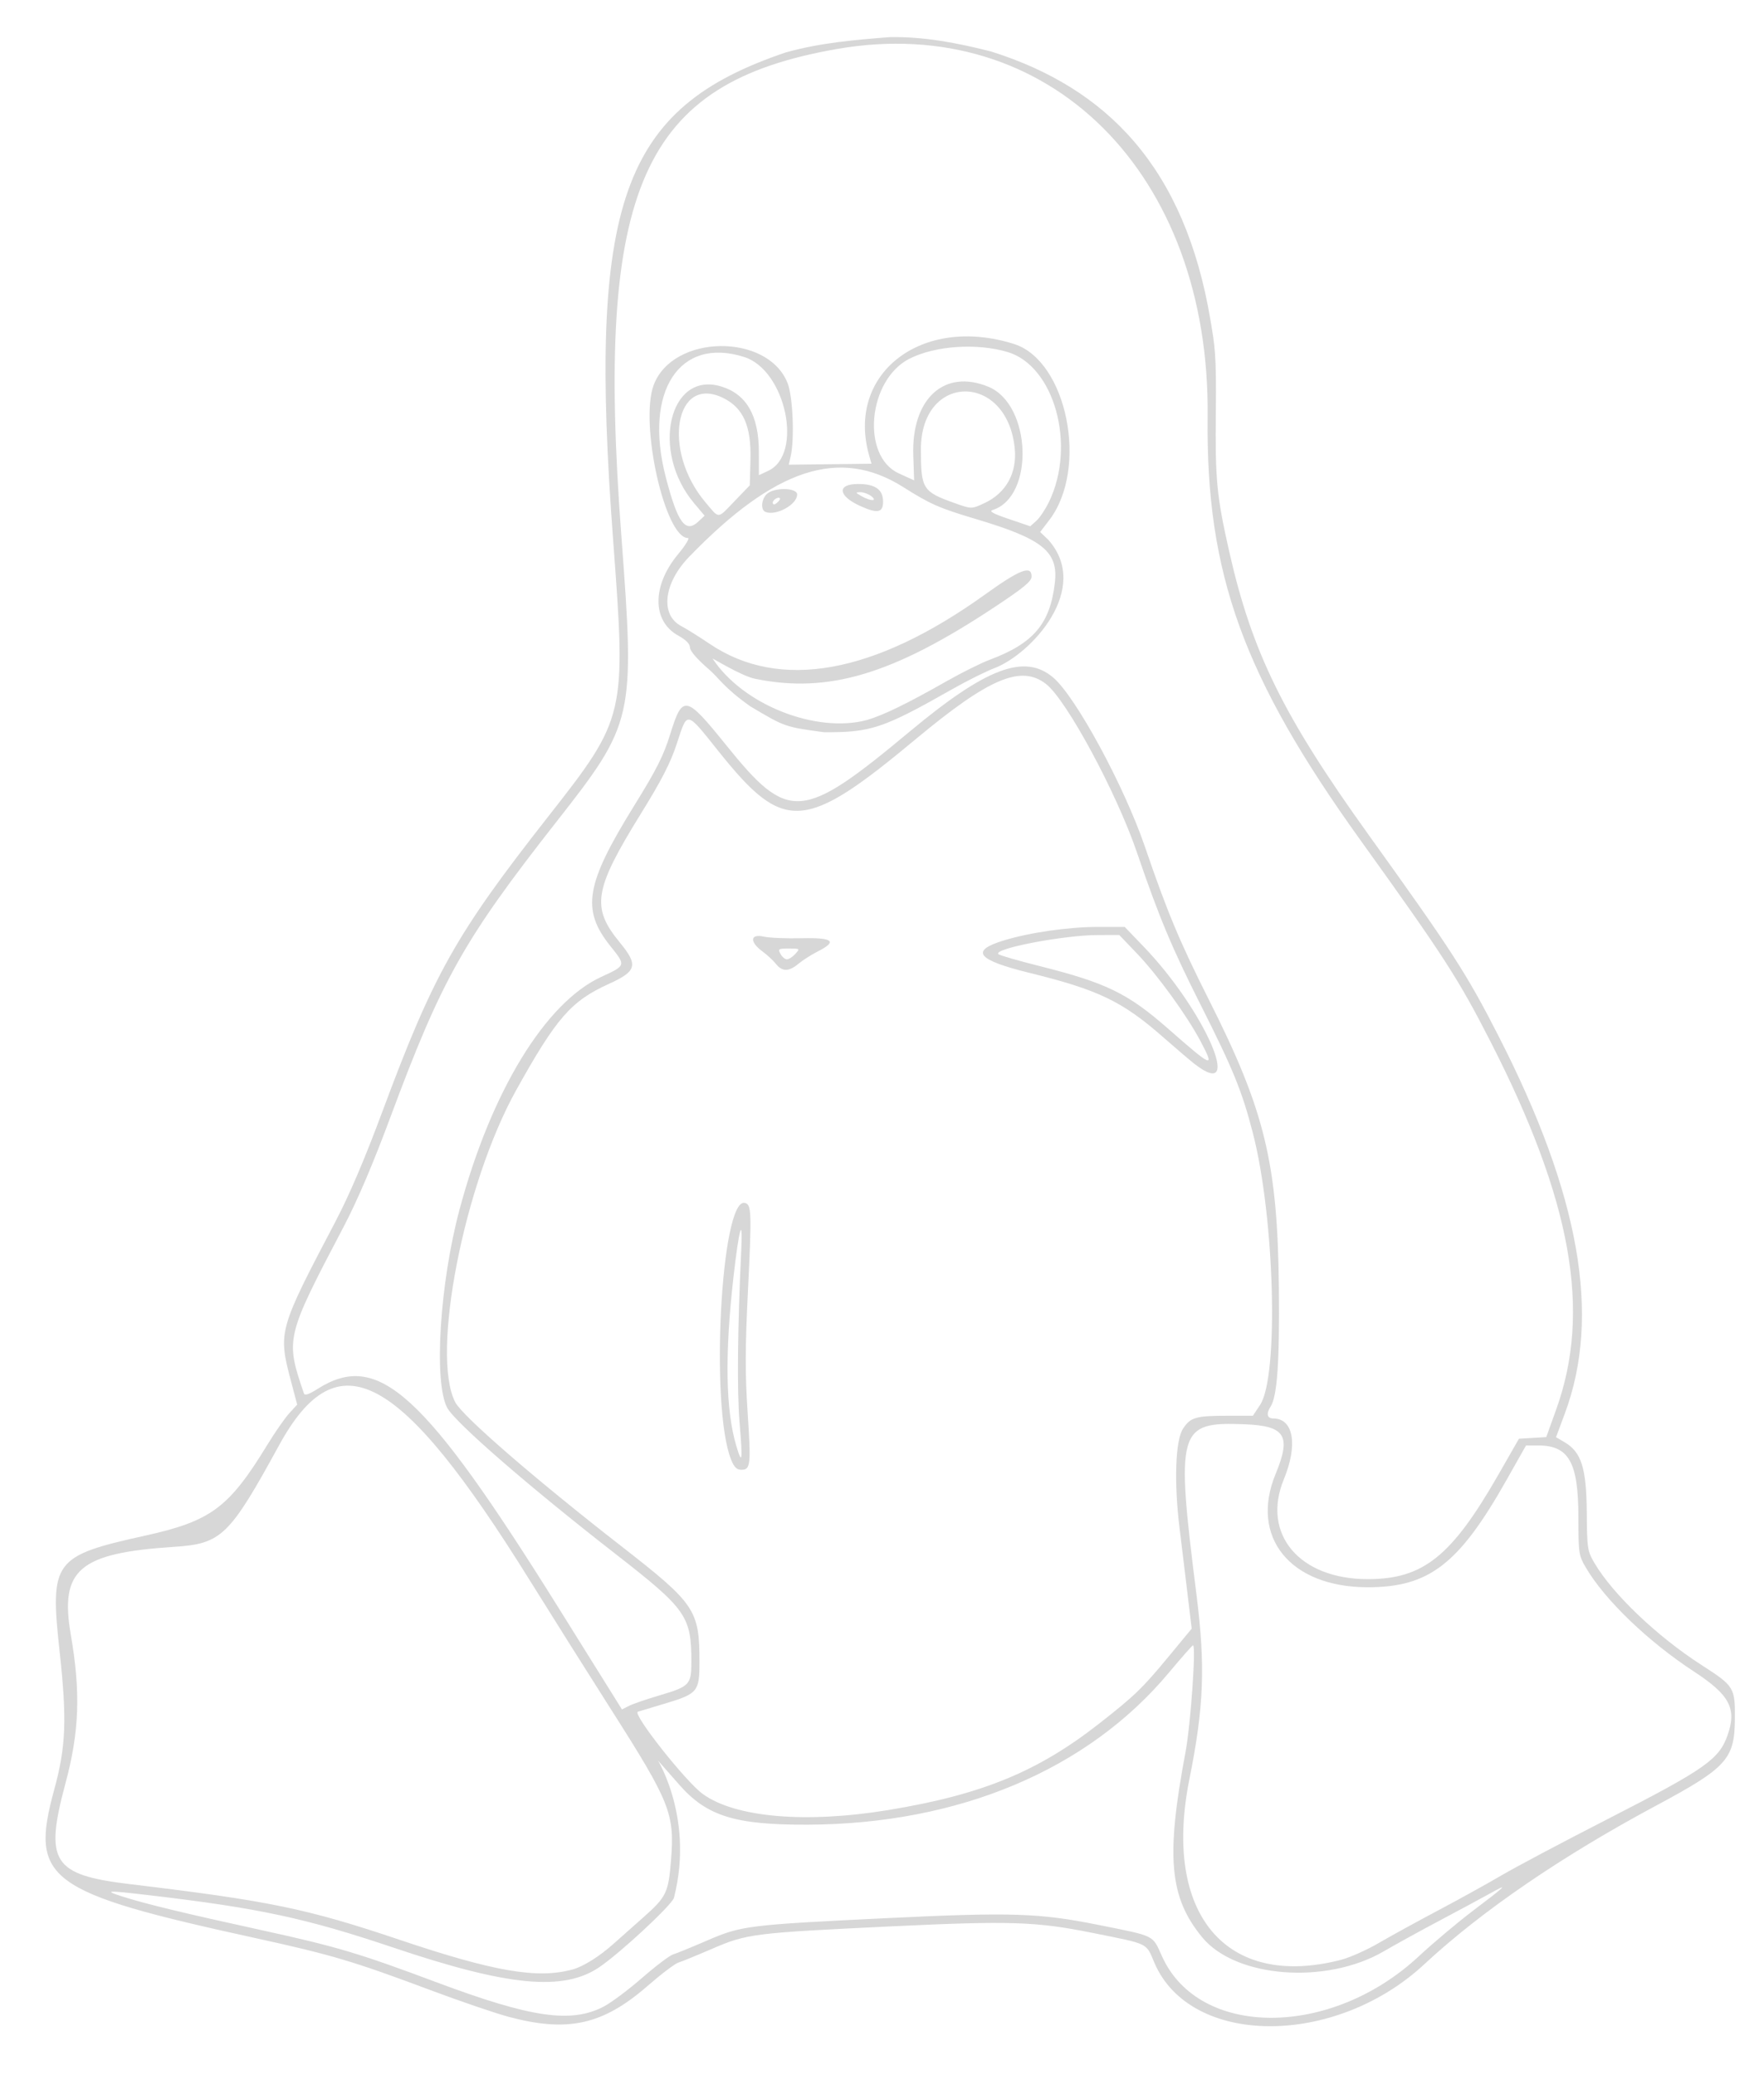 <?xml version="1.0" encoding="UTF-8" standalone="no"?>
<!-- Created with Inkscape (http://www.inkscape.org/) -->

<svg
   xmlns:dc="http://purl.org/dc/elements/1.1/"
   xmlns:cc="http://creativecommons.org/ns#"
   xmlns:rdf="http://www.w3.org/1999/02/22-rdf-syntax-ns#"
   xmlns:svg="http://www.w3.org/2000/svg"
   xmlns="http://www.w3.org/2000/svg"
   xmlns:sodipodi="http://sodipodi.sourceforge.net/DTD/sodipodi-0.dtd"
   xmlns:inkscape="http://www.inkscape.org/namespaces/inkscape"
   id="svg3020"
   version="1.1"
   inkscape:version="0.48.2 r9819"
   width="670"
   height="788"
   sodipodi:docname="Tux_n&amp;b_test_2.svg"
   inkscape:export-filename="/home/timothee/projets/latex/images/Tux_n&amp;b_fin.png"
   inkscape:export-xdpi="91.37056"
   inkscape:export-ydpi="91.37056">
  <defs
     id="defs3024" />
  <sodipodi:namedview
     pagecolor="#ffffff"
     bordercolor="#666666"
     borderopacity="1"
     objecttolerance="10"
     gridtolerance="10"
     guidetolerance="10"
     inkscape:pageopacity="0"
     inkscape:pageshadow="2"
     inkscape:window-width="1440"
     inkscape:window-height="850"
     id="namedview3022"
     showgrid="false"
     inkscape:zoom="0.57519727"
     inkscape:cx="35.039157"
     inkscape:cy="330.28235"
     inkscape:window-x="1437"
     inkscape:window-y="-3"
     inkscape:window-maximized="1"
     inkscape:current-layer="svg3020" />
  <path
     style="fill:#000000;fill-opacity:0.157;stroke:none"
     d="M 193.372,765.881 C 188.296,764.529 174.912,759.967 163.631,755.744 134.21,744.728 125.876,742.25 97.06,735.944 17.699,718.579 11.233,713.819 20.576,679.628 c 4.485,-16.412 4.888,-26.649 2.07,-52.498 -3.749,-34.379 -2.322,-36.323 32.269,-43.965 25.277,-5.584 31.969,-10.555 46.732,-34.714 2.85,-4.663 6.542,-9.968 8.205,-11.789 l 3.024,-3.311 -2.223,-8.393 c -5.117,-19.318 -5.035,-19.617 16.805,-61.208 5.201,-9.904 11.121,-23.775 17.727,-41.535 19.536,-52.519 27.873,-67.352 63.058,-112.188 29.425,-37.495 29.627,-38.353 24.649,-104.715 -9.647,-128.599 2.941,-164.213 65.528,-185.397 13.003,-3.643 26.18,-4.783 39.554,-5.811 13.152,-0.242 25.692,2.213 38.458,5.45 43.843,13.789 73.585,43.784 83.339,102.08 1.603,9.58 2.269,12.682 2.032,34.451 -0.283,26.066 0.299,32.208 5.051,53.247 8.656,38.326 20.626,62.652 53.008,107.728 31.737,44.179 37.145,52.554 49.345,76.416 30.867,60.377 38.923,106.195 25.174,143.175 l -3.375,9.077 3.32,1.959 c 6.302,3.718 8.221,9.803 8.355,26.491 0.111,13.872 0.245,14.761 2.907,19.304 6.915,11.8 23.84,27.926 40.677,38.757 12.502,8.042 12.799,8.533 12.668,20.886 -0.158,14.842 -3.262,18.226 -29.704,32.389 -36.035,19.301 -66.527,40.149 -88.197,60.302 -34.074,31.688 -89.018,31.385 -102.597,-0.566 -3.243,-7.631 -1.76,-6.916 -23.391,-11.273 -21.59,-4.349 -31.3,-4.66 -77.069,-2.473 -51.883,2.48 -54.295,2.783 -67.465,8.476 -5.762,2.491 -11.536,4.851 -12.832,5.245 -1.295,0.394 -6.602,4.414 -11.794,8.932 -16.893,14.703 -30.185,17.67 -52.512,11.722 z m 35.894,-3.921 c 2.82,-1.464 9.375,-6.359 14.566,-10.878 5.191,-4.518 10.498,-8.538 11.794,-8.932 1.295,-0.394 7.069,-2.755 12.832,-5.245 13.187,-5.7 15.454,-5.983 68.49,-8.555 47.092,-2.284 57.847,-1.939 80.253,2.574 21.978,4.427 20.372,3.625 24.229,12.088 14.099,30.938 63.998,30.906 97.338,-0.063 5.524,-5.131 14.754,-12.899 20.511,-17.262 13.074,-9.908 13.908,-10.735 6.878,-6.818 -3.102,1.729 -11.64,6.321 -18.973,10.205 -7.333,3.884 -17.024,9.215 -21.536,11.847 -21.964,12.81 -56.421,10.142 -69.09,-5.349 -12.423,-15.191 -13.785,-30.45 -6.272,-70.302 1.928,-10.225 4.053,-40.509 2.844,-40.509 -0.275,0 -4.377,4.644 -9.115,10.32 -30.874,36.984 -79.808,57.575 -137.321,57.785 -27.468,0.1 -38.219,-3.239 -48.647,-15.111 -3.058,-3.482 -6.783,-7.715 -8.277,-9.408 -2.18,-3.559 14.528,20.139 6.177,52.39 -1.322,3.195 -20.642,21.079 -28.422,26.31 -13.608,9.151 -34.494,7.168 -77.739,-7.381 -33.633,-11.315 -51.343,-15.118 -93.324,-20.038 -16.144,-1.892 -17.356,-1.818 -9.743,0.593 8.808,2.789 23.009,6.217 52.391,12.646 28.816,6.305 37.15,8.784 66.572,19.799 36.064,13.502 51.213,15.716 63.584,9.293 z m -11.678,-14.148 c 4.05,-1.125 10.092,-4.924 15.468,-9.727 1.894,-1.692 6.977,-6.205 11.294,-10.029 8.796,-7.79 9.542,-9.342 10.532,-21.925 1.373,-17.446 -0.357,-21.786 -22.628,-56.756 -8.442,-13.255 -22.49,-35.567 -31.218,-49.582 -49.28,-79.129 -72.76,-91.711 -95.067,-50.946 -18.869,34.484 -21.842,37.356 -39.874,38.527 -36.033,2.339 -43.465,8.662 -39.201,33.353 3.783,21.907 3.248,36.821 -2.027,56.433 -8.031,29.863 -4.908,34.759 24.415,38.276 53.169,6.376 67.305,9.293 102.554,21.165 35.977,12.116 52.408,14.918 65.751,11.212 z m 291.692,-3.609 c 3.362,-0.865 9.804,-3.726 14.317,-6.357 4.512,-2.631 14.665,-8.205 22.562,-12.386 7.897,-4.181 18.742,-10.178 24.1,-13.327 5.358,-3.149 23.524,-12.779 40.368,-21.4 37.14,-19.009 42.382,-22.69 45.601,-32.025 3.45,-10.003 0.694,-15.15 -12.855,-24.006 -17.385,-11.364 -33.841,-27.184 -41.021,-39.435 -2.726,-4.652 -2.834,-5.377 -2.849,-19.205 -0.024,-20.811 -3.61,-27.19 -15.289,-27.19 l -4.606,0 -7.381,13.076 c -18.061,31.993 -29.408,40.765 -52.732,40.765 -29.459,0 -44.918,-19.038 -34.975,-43.073 5.997,-14.497 3.659,-18.215 -11.837,-18.821 -25.361,-0.992 -26.163,1.866 -18.208,64.971 3.387,26.866 2.783,42.42 -2.706,69.737 -10.287,51.191 13.78,79.93 57.512,68.677 z M 337.461,687.301 c 35.484,-5.844 56.659,-14.529 80.025,-32.823 13.472,-10.548 16.375,-13.347 26.376,-25.443 l 8.762,-10.597 -1.741,-14.529 c -0.958,-7.991 -2.252,-18.683 -2.877,-23.759 -2.122,-17.25 -1.57,-33.233 1.299,-37.608 2.898,-4.419 4.78,-4.952 17.487,-4.952 l 9.087,0 2.724,-4.117 c 7.16,-10.819 5.566,-71.014 -2.733,-103.2 -4.099,-15.899 -7.472,-24.183 -19.774,-48.566 -11.01,-21.823 -15.902,-33.519 -24.286,-58.071 -7.744,-22.676 -26.65,-57.724 -34.445,-63.856 -9.502,-7.474 -21.652,-2.343 -49.65,20.968 -42.147,35.09 -49.956,35.592 -74.595,4.789 -12.703,-15.881 -11.916,-15.723 -16.032,-3.211 -2.432,7.392 -5.758,13.875 -13.716,26.733 -17.835,28.817 -18.92,35.498 -7.931,48.846 7.05,8.564 6.434,10.884 -4.162,15.688 -14.388,6.524 -19.947,12.899 -35.258,40.431 -19.844,35.684 -32.461,100.354 -23.107,118.437 2.722,5.261 30.082,28.971 63.017,54.609 28.16,21.921 29.741,24.263 29.741,44.058 0,11.2 -0.681,12.022 -13.028,15.729 -4.962,1.49 -9.628,2.893 -10.369,3.118 -2.247,0.681 18.141,26.521 24.642,31.23 12.357,8.951 39.142,11.265 70.543,6.093 z M 277.667,554.202 c -8.002,-19.998 -3.807,-99.145 5.164,-97.443 2.631,0.499 2.733,3.273 1.241,33.657 -1.057,21.521 -1.082,31.051 -0.117,45.789 1.322,20.193 1.136,21.896 -2.385,21.896 -1.756,0 -2.734,-0.977 -3.903,-3.899 z m 3.229,-14.09 c -0.997,-12.054 -0.758,-36.05 0.654,-65.592 0.637,-13.334 -0.856,-8.137 -2.946,10.255 -3.351,29.486 -3.012,50.558 1.033,64.177 2.264,7.624 2.491,6.036 1.26,-8.841 z M 453.742,404.03 c -1.627,-1.26 -7.013,-5.852 -11.969,-10.204 -15.483,-13.597 -24.583,-17.971 -50.776,-24.411 -19.873,-4.886 -22.668,-8.318 -9.966,-12.241 9.937,-3.069 24.778,-5.207 36.147,-5.207 l 10.002,0 7.187,7.471 c 23.275,24.195 38.61,59.487 19.375,44.592 z m 2.241,-8.658 C 450.783,385.56 439.691,370.264 431.798,362.02 l -6.679,-6.976 -8.192,0.018 c -13.007,0.028 -39.838,5.179 -37.731,7.243 0.453,0.444 7.416,2.462 15.473,4.486 25.597,6.43 33.68,10.37 49.154,23.959 16.848,14.795 17.728,15.13 12.159,4.622 z M 294.719,366.02 c -1.028,-1.296 -3.369,-3.459 -5.202,-4.808 -4.876,-3.587 -4.587,-6.721 0.513,-5.565 2.115,0.479 8.576,0.759 14.358,0.621 12.073,-0.288 13.829,1.153 6.153,5.049 -2.397,1.217 -5.663,3.303 -7.257,4.636 -3.65,3.052 -6.18,3.072 -8.564,0.068 z m 7.361,-3.798 c 1.828,-2.02 1.791,-2.051 -2.441,-2.051 -3.979,0 -4.216,0.152 -3.199,2.051 0.604,1.128 1.702,2.051 2.441,2.051 0.739,0 2.179,-0.923 3.199,-2.051 z m -51.592,281.549 c 11.441,-3.376 12.108,-4.077 12.108,-12.714 0,-17.348 -1.878,-20.024 -28.715,-40.911 -33.223,-25.858 -61.19,-50.148 -64.052,-55.632 -5.137,-9.844 -2.794,-47.201 4.721,-75.271 11.977,-44.734 32.573,-78.529 53.812,-88.296 9.433,-4.338 9.417,-4.287 3.54,-11.61 -11.171,-13.92 -9.551,-23.524 9.024,-53.494 8.419,-13.583 11.083,-18.86 13.582,-26.907 4.762,-15.329 5.88,-15.116 21.349,4.063 23.645,29.315 28.66,28.932 69.807,-5.326 28.966,-24.117 43.463,-29.575 54.308,-20.449 8.556,7.199 27.011,41.22 34.915,64.363 8.385,24.551 13.276,36.248 24.286,58.071 21.23,42.081 26.06,61.936 26.567,109.22 0.301,28.08 -0.625,41.39 -3.148,45.24 -1.738,2.652 -1.332,4.499 0.989,4.499 7.711,0 9.463,9.97 4.054,23.075 -8.576,20.777 5.846,37.951 31.859,37.94 21.109,-0.009 31.85,-8.621 49.739,-39.882 l 7.692,-13.441 5.183,-0.303 5.183,-0.303 3.769,-10.465 c 13.437,-37.306 5.939,-79.323 -24.931,-139.706 C 553.93,371.667 548.522,363.292 516.785,319.114 472.177,257.018 458.011,217.827 458.683,158.36 459.73,65.646 398.295,4.622 317.976,18.593 243.661,31.521 226.063,71.158 235.984,203.263 c 5.221,69.525 4.836,71.224 -24.665,108.817 -35.186,44.836 -43.522,59.668 -63.058,112.188 -6.606,17.76 -12.526,31.63 -17.727,41.534 -22.073,42.035 -22.187,42.514 -15.092,63.326 0.303,0.888 1.901,0.351 5.212,-1.749 22.984,-14.576 40.32,1.192 91.584,83.3 l 23.993,38.429 2.671,-1.353 c 1.469,-0.744 6.683,-2.537 11.586,-3.984 z m 34.49,-375.56 c -10.211,-7.231 -11.767,-10.633 -15.716,-14.039 -4.475,-3.86 -7.186,-6.982 -7.199,-8.287 -0.013,-1.399 -1.496,-2.908 -4.468,-4.548 -9.97,-5.499 -9.987,-18.949 -0.039,-30.901 2.813,-3.38 4.486,-6.146 3.718,-6.146 -8.713,0 -18.446,-43.615 -12.973,-58.133 7.302,-19.367 43.468,-19.771 50.877,-0.569 1.967,5.097 2.627,20.986 1.146,27.606 l -0.729,3.261 c 10.472,-0.123 20.943,-0.245 31.415,-0.368 l -0.877,-3.07 c -8.914,-31.201 19.994,-53.477 55.015,-42.393 20.161,6.381 28.361,47.241 13.411,66.826 l -3.492,4.574 3.08,2.927 c 16.575,18.652 -6.598,43.386 -20.25,48.679 -3.234,1.21 -10.54,4.846 -16.236,8.079 -26.25,14.903 -30.884,16.454 -48.744,16.326 -14.821,-2.015 -14.734,-1.965 -27.94,-9.824 z m 44.347,5.186 c 6.321,-1.877 15.266,-6.238 30.286,-14.765 5.696,-3.234 13.002,-6.869 16.236,-8.079 16.703,-6.249 22.97,-13.624 24.798,-29.183 1.399,-11.899 -4.514,-16.694 -29.918,-24.261 -14.032,-4.179 -17.318,-5.623 -27.645,-12.144 -24.147,-15.248 -48.72,-7.244 -81.362,26.501 -9.735,10.065 -11.056,22.116 -2.885,26.321 1.786,0.919 6.626,3.947 10.755,6.728 26.589,17.91 62.479,11.452 104.63,-18.827 13.178,-9.466 17.593,-11.168 17.593,-6.781 0,1.835 -2.912,4.241 -14.101,11.65 -38.609,25.567 -63.22,32.913 -91.017,27.167 -5.076,-1.049 -15.938,-7.747 -16.046,-7.66 11.593,17.634 39.359,28.508 58.675,23.332 z M 290.72,194.38 c -1.908,-0.77 -1.55,-4.914 0.594,-6.853 2.806,-2.539 11.457,-2.364 11.457,0.232 0,3.856 -8.004,8.254 -12.05,6.621 z m 5.477,-5.21 c -0.711,-0.711 -3.071,0.951 -2.657,1.973 0.197,0.487 0.588,0.602 1.563,-0.207 0.86,-0.713 1.352,-1.508 1.094,-1.767 z m 30.496,2.953 c -8.469,-3.852 -8.885,-8.344 -0.773,-8.344 6.515,0 9.49,2.108 9.49,6.724 0,4.214 -2.141,4.612 -8.717,1.62 z m 4.163,-3.762 c -1.095,-0.828 -2.941,-1.489 -4.102,-1.469 -1.93,0.033 -1.891,0.162 0.452,1.502 3.538,2.023 6.334,1.998 3.65,-0.033 z m -65.555,9.644 2.324,-2.183 -3.996,-4.74 c -16.581,-19.665 -9.536,-50.272 10.21,-44.356 9.672,2.898 14.372,11.022 14.388,24.873 l 0.01,8.844 3.557,-1.665 c 13.41,-6.277 6.707,-38.135 -9.09,-43.201 -24.624,-7.897 -38.299,13.015 -29.829,45.615 4.532,17.443 7.492,21.448 12.427,16.813 z m 133.16,-7.503 c 10.358,-21.492 2.003,-51.572 -15.788,-56.842 -11.707,-3.468 -27.497,-2.387 -37.238,2.549 -15.788,8 -18.482,36.984 -4.048,43.551 l 5.818,2.647 -0.324,-9.464 c -0.739,-21.56 11.804,-33.01 28.558,-26.07 16.364,6.778 17.567,41.715 1.61,46.779 -1.523,0.483 0.054,1.367 6.101,3.418 l 8.154,2.767 2.33,-2.075 c 1.281,-1.141 3.454,-4.408 4.828,-7.26 z m -119.355,-0.313 5.676,-5.897 0.256,-9.743 c 0.334,-12.719 -2.698,-19.624 -10.268,-23.381 -18.378,-9.122 -23.442,19.816 -6.908,39.475 5.5,6.539 4.473,6.581 11.244,-0.454 z m 94.763,0.876 c 8.201,-3.797 12.448,-11.397 11.556,-20.679 -2.796,-29.098 -35.622,-28.937 -35.651,0.175 -0.015,15.08 0.647,16.141 12.761,20.454 6.528,2.324 6.423,2.324 11.334,0.05 z"
     id="path3096"
     inkscape:connector-curvature="0"
     sodipodi:nodetypes="sssssssscssssscccsssssscsssssssssssssscsssssssssssssssssccsssssscsssssssssssssssssssssssscsssssssssscsssscsssssssssssssssscsssssssssssssssssscsccscsssscccssssscsssssssssssssssssssssssscscccsssssssssssscscsscssssscccsssccscccssssssssssssccsssssassssssssssssssssssssssssscsssccssssscsscssssc" />
</svg>
